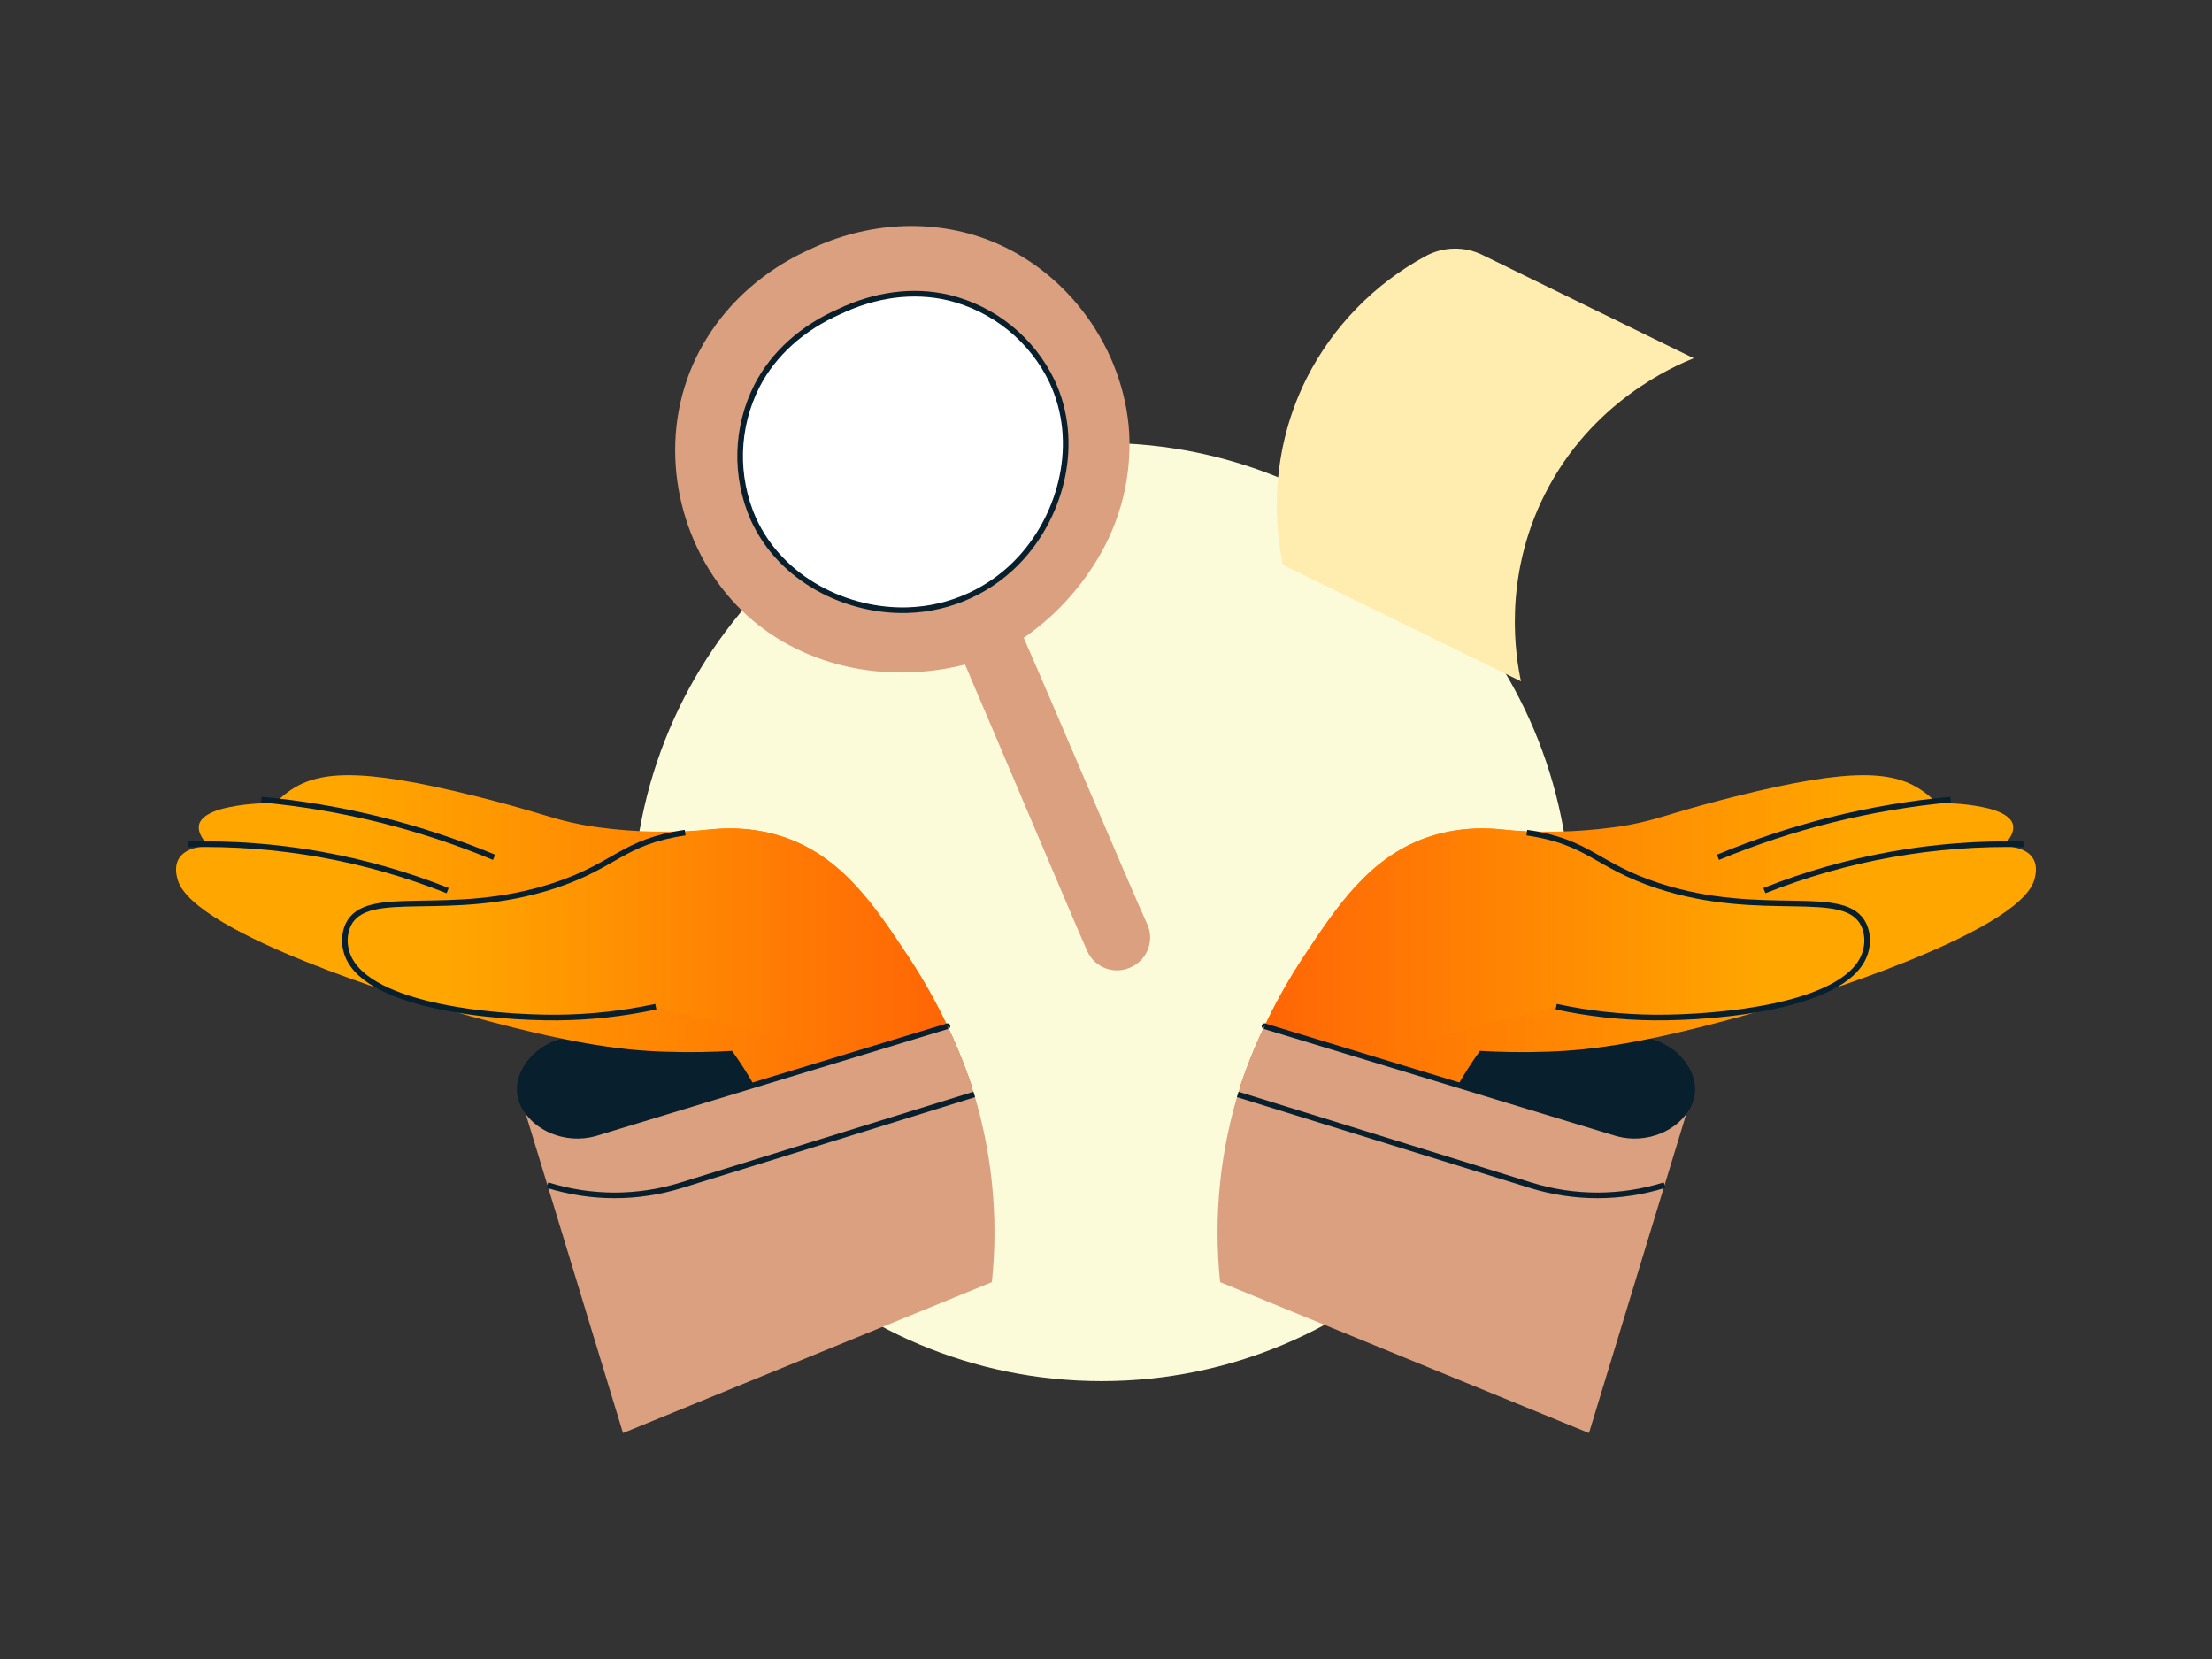 <svg width="800" height="600" viewBox="0 0 800 600" fill="none" xmlns="http://www.w3.org/2000/svg">
<rect x="0" y="0" width="800" height="600" fill="#333333" stroke="none"/>
<g clip-path="url(#clip0_3_50520)">
<path d="M398.415 499.496C492.114 499.496 568.072 423.538 568.072 329.839C568.072 236.14 492.114 160.182 398.415 160.182C304.716 160.182 228.758 236.14 228.758 329.839C228.758 423.538 304.716 499.496 398.415 499.496Z" fill="#FCFBD9"/>
<path d="M591.247 375.863C596.168 375.965 600.926 377.648 604.817 380.663C609.655 384.54 612.372 389.908 612.017 394.783C611.342 404.136 599.229 413.6 584.99 409.938L457.338 371.138L591.247 375.863Z" fill="#081F2D" stroke="#081F2D" stroke-width="2.036" stroke-linecap="round" stroke-linejoin="round"/>
<path d="M735.726 318.216C729.998 338.022 647.457 362.492 647.457 362.492C596.141 377.724 575.257 379.798 559.88 380.348C550.5 380.685 542.166 380.472 535.251 380.064C532.333 384.104 529.64 388.301 527.183 392.636C523.991 398.262 521.194 404.104 518.813 410.119L448.649 392.636C454.191 376.275 461.807 360.692 471.31 346.267C483.492 327.867 494.964 310.502 515.586 303.055C524.505 299.957 534.008 298.915 543.386 300.005C556.647 301.269 570.008 301.02 583.212 299.261C587.514 298.718 591.778 297.907 595.979 296.831H596C603.092 295.005 610.1 292.416 627.775 288.001C670.509 277.308 685.403 278.851 695.794 286.387C697.496 287.615 699.076 289.004 700.511 290.536L699.766 290.59C706.308 290.276 712.862 290.884 719.235 292.398C726.63 294.349 727.711 297.115 727.977 298.161C728.777 301.406 725.707 304.704 724.643 305.768L723.843 305.803C730.013 306.229 733.737 307.718 735.404 310.697C737.056 313.588 736.063 317.028 735.726 318.216Z" fill="url(#paint0_linear_3_50520)"/>
<path d="M638.1 322.109C667.894 310.272 699.773 304.58 731.823 305.374" stroke="#081F2D" stroke-width="2.036" stroke-miterlimit="10"/>
<path d="M621.31 310.057C648.151 298.895 676.525 291.855 705.47 289.175" stroke="#081F2D" stroke-width="2.036" stroke-miterlimit="10"/>
<path d="M448.66 392.631C454.194 376.267 461.81 360.682 471.319 346.26C483.492 327.852 494.963 310.505 515.582 303.05C530.241 297.75 543.498 299.856 552.198 301.13C574.945 304.461 577.129 312.957 599.638 320.33C637.807 332.83 667.57 320.208 674.172 334.694C675.373 337.533 675.602 340.69 674.824 343.673C669.984 363.862 621.624 368.173 598.378 368C586.421 367.907 574.504 366.593 562.814 364.078" fill="url(#paint1_linear_3_50520)"/>
<path d="M552.2 301.13C574.947 304.461 577.131 312.957 599.64 320.33C637.809 332.83 667.572 320.208 674.174 334.694C675.375 337.533 675.604 340.69 674.826 343.673C669.986 363.862 621.626 368.173 598.38 368C586.423 367.907 574.506 366.593 562.816 364.078" stroke="#081F2D" stroke-width="2.036" stroke-miterlimit="10"/>
<path d="M441.278 463.7C438.784 439.757 441.294 415.556 448.649 392.634C451.045 385.277 453.95 378.095 457.341 371.14C523.26 392.579 572.362 406.511 584.993 409.94C590.081 411.361 595.501 411.001 600.357 408.921C606.213 406.291 609.562 401.341 611.288 398.183L574.676 518.283" fill="#DAA080"/>
<path d="M602.015 428.6C586.288 433.535 569.431 433.565 553.686 428.685L447.65 395.819" stroke="#081F2D" stroke-width="2.036" stroke-miterlimit="10"/>
<path d="M457.341 371.142L584.993 409.942C590.086 411.307 595.488 410.948 600.357 408.923C606.957 406.142 610.257 401.259 611.35 397.99C611.328 398.055 611.308 398.12 611.288 398.185" stroke="#081F2D" stroke-width="2.036" stroke-miterlimit="10"/>
<path d="M208.753 375.863C203.832 375.965 199.074 377.648 195.183 380.663C190.345 384.54 187.628 389.908 187.983 394.783C188.658 404.136 200.771 413.6 215.01 409.938L342.662 371.138L208.753 375.863Z" fill="#081F2D" stroke="#081F2D" stroke-width="2.036" stroke-linecap="round" stroke-linejoin="round"/>
<path d="M64.274 318.216C70.002 338.022 152.543 362.492 152.543 362.492C203.859 377.724 224.743 379.798 240.12 380.348C249.5 380.685 257.834 380.472 264.749 380.064C267.666 384.104 270.36 388.301 272.817 392.636C276.009 398.262 278.806 404.104 281.187 410.119L351.351 392.636C345.809 376.275 338.193 360.692 328.69 346.267C316.508 327.867 305.036 310.502 284.414 303.055C275.495 299.957 265.992 298.915 256.614 300.005C243.353 301.269 229.992 301.02 216.788 299.261C212.486 298.718 208.222 297.907 204.021 296.831H204C196.908 295.005 189.9 292.416 172.225 288.001C129.491 277.308 114.597 278.851 104.206 286.387C102.504 287.615 100.924 289.004 99.489 290.536L100.234 290.59C93.692 290.276 87.138 290.886 80.765 292.4C73.37 294.351 72.289 297.117 72.023 298.163C71.223 301.408 74.293 304.706 75.357 305.77L76.157 305.805C69.987 306.231 66.263 307.72 64.596 310.699C62.944 313.588 63.937 317.028 64.274 318.216Z" fill="url(#paint2_linear_3_50520)"/>
<path d="M161.9 322.109C132.106 310.272 100.227 304.58 68.177 305.374" stroke="#081F2D" stroke-width="2.036" stroke-miterlimit="10"/>
<path d="M178.69 310.057C151.849 298.895 123.475 291.855 94.53 289.175" stroke="#081F2D" stroke-width="2.036" stroke-miterlimit="10"/>
<path d="M351.34 392.631C345.806 376.267 338.19 360.682 328.681 346.26C316.508 327.852 305.037 310.505 284.418 303.05C269.759 297.75 256.502 299.856 247.802 301.13C225.055 304.461 222.871 312.957 200.362 320.33C162.193 332.83 132.43 320.208 125.828 334.694C124.627 337.533 124.398 340.69 125.176 343.673C130.016 363.862 178.376 368.173 201.622 368C213.579 367.907 225.496 366.593 237.186 364.078" fill="url(#paint3_linear_3_50520)"/>
<path d="M247.8 301.13C225.053 304.461 222.869 312.957 200.36 320.33C162.191 332.83 132.428 320.208 125.826 334.694C124.625 337.533 124.396 340.69 125.174 343.673C130.014 363.862 178.374 368.173 201.62 368C213.577 367.907 225.494 366.593 237.184 364.078" stroke="#081F2D" stroke-width="2.036" stroke-miterlimit="10"/>
<path d="M358.722 463.7C361.216 439.757 358.706 415.556 351.351 392.634C348.955 385.277 346.05 378.095 342.659 371.14C276.74 392.579 227.638 406.511 215.007 409.94C209.919 411.361 204.499 411.001 199.643 408.921C193.787 406.291 190.438 401.341 188.712 398.183L225.324 518.283" fill="#DAA080"/>
<path d="M197.985 428.6C213.712 433.535 230.569 433.565 246.314 428.685L352.35 395.819" stroke="#081F2D" stroke-width="2.036" stroke-miterlimit="10"/>
<path d="M342.659 371.142L215.007 409.942C209.914 411.307 204.512 410.948 199.643 408.923C193.043 406.142 189.743 401.259 188.65 397.99C188.672 398.055 188.692 398.12 188.712 398.185" stroke="#081F2D" stroke-width="2.036" stroke-miterlimit="10"/>
<path d="M550.078 246.392C548.291 238.019 543.266 209.415 558.7 178.761C575.558 145.28 605.162 132.515 612.568 129.568L536.157 92.2C532.934 90.619 529.378 89.835 525.789 89.914C522.2 89.992 518.682 90.931 515.531 92.652C497.101 102.64 482.138 117.989 472.621 136.667C457.187 167.323 462.212 195.927 464 204.3L550.078 246.392Z" fill="#FFECAF"/>
<path d="M357.83 86.943C337.067 78.852 313.636 80.362 293.025 90.12L292.139 90.527C271.762 99.903 255.72 116.537 248.471 137.264C238.205 166.62 246.964 200.164 268.427 220.932C288.836 240.714 319.572 247.763 349.011 240.337C360.071 266.102 389.691 336.198 393.243 344.03C393.903 345.486 394.852 346.792 396.032 347.869C397.213 348.946 398.6 349.772 400.11 350.296C401.62 350.82 403.22 351.031 404.814 350.916C406.408 350.802 407.963 350.364 409.382 349.63L409.596 349.519C412.322 348.108 414.39 345.689 415.358 342.777C416.327 339.864 416.12 336.688 414.782 333.926C411.57 327.293 378.382 249.068 370.25 230.68C380.979 223.241 390.015 213.619 396.765 202.444C405.186 188.665 409.239 172.66 408.392 156.534C406.581 126.718 386.8 98.244 357.83 86.943ZM369.311 201.743C364.085 207.51 357.746 212.16 350.676 215.413C343.606 218.666 335.951 220.455 328.171 220.673C306.483 221.304 282.536 209.856 272.456 187.695C269.097 180.073 267.471 171.8 267.697 163.474C267.923 155.147 269.994 146.975 273.762 139.546C279.824 127.778 290.335 118.511 303.431 112.739C316.35 106.539 330.211 104.593 343.092 107.645C351.187 109.612 358.743 113.354 365.214 118.599C371.685 123.845 376.91 130.463 380.51 137.975C390.8 160.037 383.915 185.671 369.311 201.74V201.743Z" fill="#DAA080"/>
<path d="M369.311 201.74C364.085 207.507 357.746 212.156 350.676 215.41C343.606 218.663 335.951 220.452 328.171 220.67C306.483 221.301 282.536 209.853 272.456 187.692C269.097 180.07 267.471 171.797 267.697 163.471C267.923 155.144 269.994 146.972 273.762 139.543C279.824 127.775 290.335 118.508 303.431 112.736C316.35 106.536 330.211 104.59 343.092 107.642C351.187 109.609 358.743 113.351 365.214 118.596C371.685 123.842 376.91 130.46 380.51 137.972C390.8 160.037 383.915 185.671 369.311 201.74Z" fill="white" stroke="#081F2D" stroke-width="2.036" stroke-linecap="round" stroke-linejoin="round"/>
</g>
<defs>
<linearGradient id="paint0_linear_3_50520" x1="389.824" y1="345.239" x2="677.506" y2="345.239" gradientUnits="userSpaceOnUse">
<stop stop-color="#FF5607"/>
<stop offset="1" stop-color="#FFA700"/>
</linearGradient>
<linearGradient id="paint1_linear_3_50520" x1="413.777" y1="346.128" x2="640.397" y2="346.128" gradientUnits="userSpaceOnUse">
<stop stop-color="#FF5607"/>
<stop offset="1" stop-color="#FFA700"/>
</linearGradient>
<linearGradient id="paint2_linear_3_50520" x1="410.176" y1="345.239" x2="122.495" y2="345.239" gradientUnits="userSpaceOnUse">
<stop stop-color="#FF5607"/>
<stop offset="1" stop-color="#FFA700"/>
</linearGradient>
<linearGradient id="paint3_linear_3_50520" x1="386.223" y1="346.128" x2="159.603" y2="346.128" gradientUnits="userSpaceOnUse">
<stop stop-color="#FF5607"/>
<stop offset="1" stop-color="#FFA700"/>
</linearGradient>
<clipPath id="clip0_3_50520">
<rect width="800" height="600" fill="white"/>
</clipPath>
</defs>
</svg>
